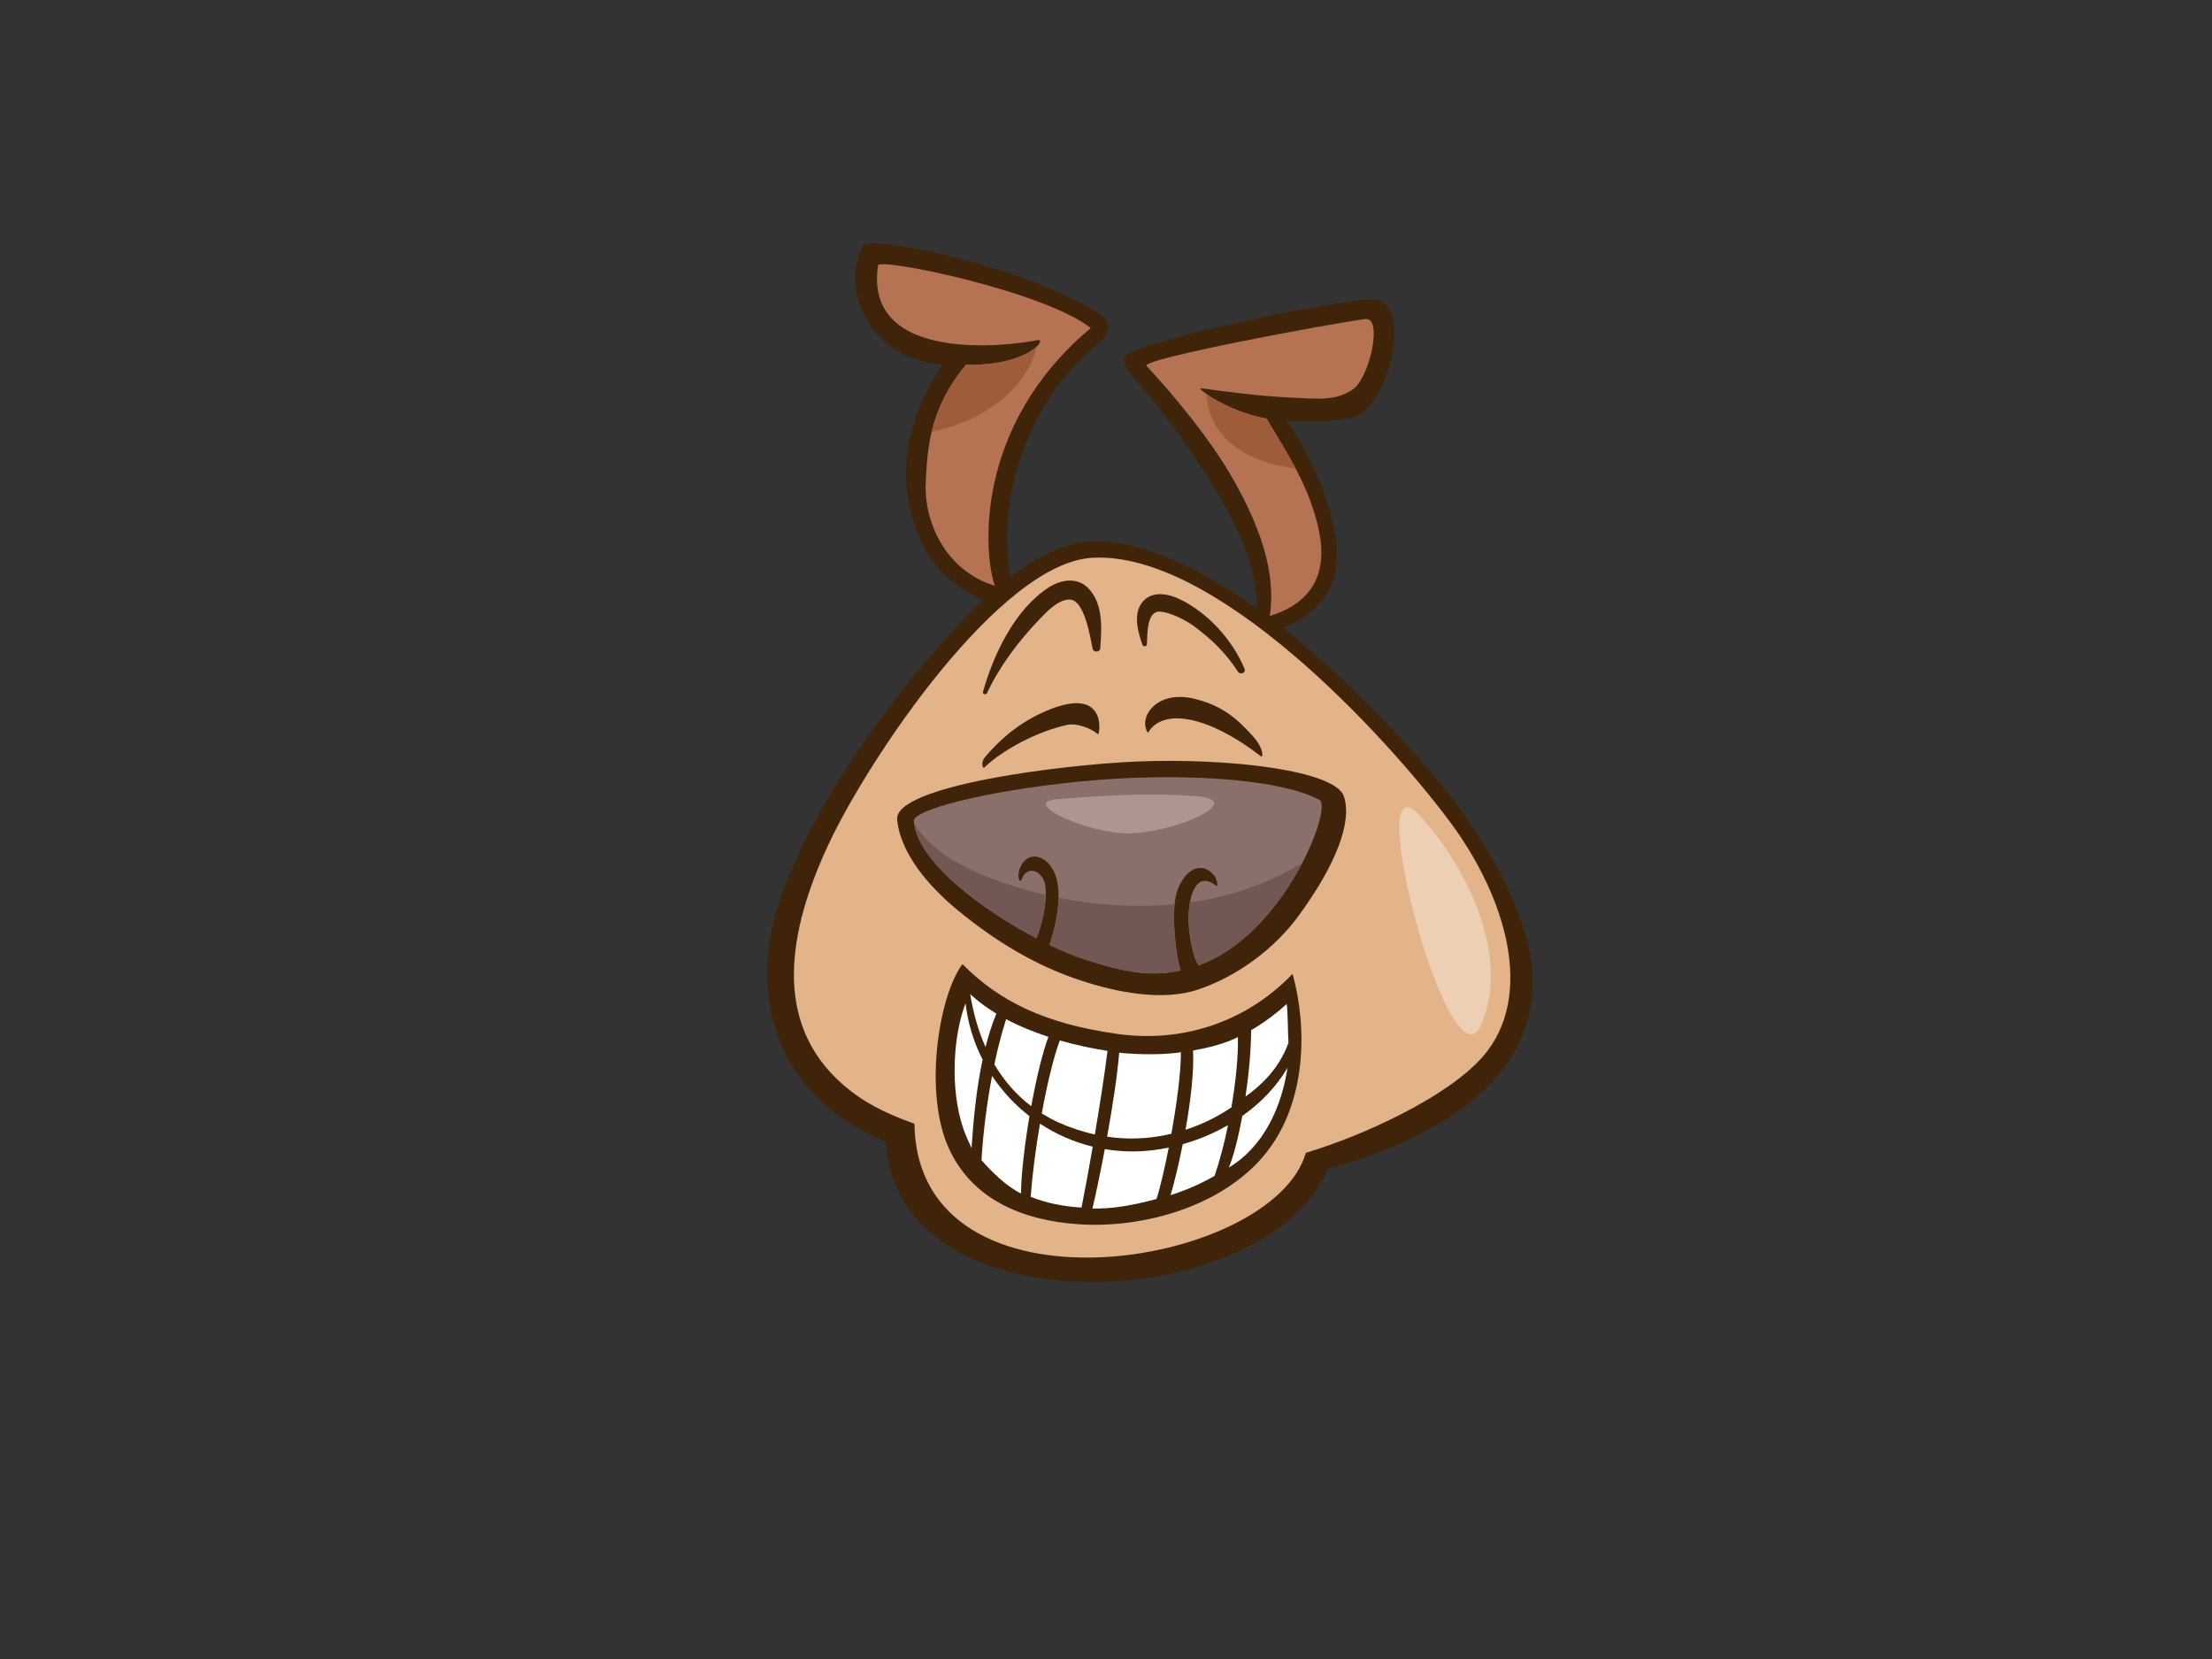 <?xml version="1.0" encoding="utf-8"?>
<!-- Generator: Adobe Illustrator 17.0.0, SVG Export Plug-In . SVG Version: 6.00 Build 0)  -->
<!DOCTYPE svg PUBLIC "-//W3C//DTD SVG 1.1//EN" "http://www.w3.org/Graphics/SVG/1.1/DTD/svg11.dtd">
<svg version="1.1" id="Layer_1" xmlns="http://www.w3.org/2000/svg" xmlns:xlink="http://www.w3.org/1999/xlink" x="0px" y="0px"
	 width="800px" height="600px" viewBox="0 0 800 600" enable-background="new 0 0 800 600" xml:space="preserve">
<rect x="0" y="0" width="800" height="600" fill="#333333" stroke="none"/>
<g>
	<path fill="#40240A" d="M279.911,332.731c10.294-38.616,45.988-85.666,70.654-110.837c15.272-15.589,30.509-25.368,43.681-26.02
		c11.69-0.578,27.376,3.586,47.832,15.943c21.69,13.104,41.249,30.931,59.974,50.441c18.721,19.512,38.772,43.383,48.574,72.295
		c16.444,48.486-24.743,75.853-70.287,88.094c-22.588,53.257-156.411,59.315-159.873-9.604
		C271.907,392.462,275.377,349.738,279.911,332.731z"/>
	<path fill="#E3B38A" d="M304.81,392.208c7.073,6.186,14.673,10.194,25.922,14.221c0.951,72.95,129.583,52.381,141.549,10.497
		c20.833-6.193,51.317-20.273,63.964-34.745c19.188-21.967,8.295-58.011-11.987-85.152c-23.579-31.549-84.966-97.934-129.321-95.292
		c-33.408,1.987-80.782,72.526-95.348,103.747C285.03,336.7,279.187,369.793,304.81,392.208z"/>
	<path fill="#40240A" d="M486.038,288.012c-3.123-9.362-41.36-13.969-74.768-12.6c-27.115,1.115-87.985,8.759-86.802,21.023
		c1.187,12.262,11.458,24.093,21.498,32.423c13.814,11.462,28.491,20.322,44.766,25.704c12.782,4.234,29.659,7.717,42.713,3.283
		c14.063-4.764,27.48-14.69,36.158-26.563C483.026,312.934,489.151,297.372,486.038,288.012z"/>
	<path fill="#8A706B" d="M433.568,349.12c-2.635-3.253-3.72-13.439-3.72-16.421c0-9.61,3.097-17.819,9.915-12.392
		c1.03,0.814,0.343-2.665-0.774-3.874c-5.421-5.886-11.015-0.514-13.166,5.574c-2.793,7.904-0.215,24.809,1.143,28.962
		c-11.974,2.803-23.151-0.185-35.937-4.419c-3.251-1.074-7.19-2.726-11.471-4.803c1.128-3.281,4.856-15.346,2.533-24.054
		c-2.279-8.542-10.802-11.023-13.434-3.119c-0.87,2.601,0.168,5.423,0.929,3.249c1.236-3.564,5.37-4.185,7.719,0.155
		c2.347,4.34-0.13,15.958-2.456,21.381c-19.576-10.258-43.317-27.821-44.342-42.453c-0.271-3.869,24.962-10.748,59.633-14.216
		c34.664-3.464,72.108-1.385,87.021,6.587C482.176,291.964,464.431,338.047,433.568,349.12z"/>
	<path fill="#715854" d="M363.411,319.44c-12.26-4.187-25.934-10.367-32.79-21.567c1.965,14.432,25.084,31.454,44.229,41.488
		c1.609-3.752,3.287-10.46,3.398-15.675C373.238,322.516,368.284,321.109,363.411,319.44z"/>
	<path fill="#715854" d="M424.798,327.052c-1.008,0.089-2.019,0.186-3.036,0.254c-13.036,0.889-26.139-0.068-38.93-2.643
		c-0.119,7.22-2.432,14.624-3.274,17.086c4.28,2.076,8.22,3.728,11.471,4.803c12.786,4.234,23.963,7.222,35.937,4.419
		C425.853,347.57,423.929,335.607,424.798,327.052z"/>
	<path fill="#715854" d="M430.366,326.385c-0.339,1.931-0.518,4.078-0.518,6.314c0,2.982,1.085,13.168,3.72,16.421
		c16.958-6.084,29.94-22.735,37.382-36.956C458.784,319.471,444.988,324.293,430.366,326.385z"/>
	<path fill="#40240A" d="M407.755,128.117c9.859-5.96,74.406-19.578,88.614-19.812c15.157-0.243,6.146,40.322-7.761,42.839
		c-7.359,1.324-16.154,1.772-23.558,0.802c11.038,15.491,17.42,33.442,18.365,46.045c1.138,15.25-7.904,26.024-22.4,29.735
		c-1.995-2.334-4.089-4.543-6.425-6.465c0.296-16.674-7.063-30.319-14.003-42.383c-8.518-14.803-19.725-29.887-30.944-42.861
		C406.668,132.581,405.525,129.471,407.755,128.117z"/>
	<path fill="#B57354" d="M477.166,192.724c-3.14-16.293-11.888-29.13-19.081-41.315c-14.741-2.707-25.619-11.266-23.784-11.008
		c7.723,1.104,23.048,3.087,34.074,3.47c7.043,0.247,14.604,1.415,20.961-3.087c6.084-4.319,10.902-26.239,4.419-25.397
		c-12.373,1.605-81.413,14.438-79.07,16.964c8.938,9.625,23.101,26.271,31.786,41.824c8.15,14.587,15.321,31.795,12.758,48.608
		C470.249,219.447,480.777,211.438,477.166,192.724z"/>
	<path fill="#40240A" d="M312.201,88.764c2.14-3.748,57.825,7.231,85.373,24.638c4.905,3.104,3.166,7.983,0.288,10.258
		c-26.977,21.296-38.211,58.851-32.033,87.416c-0.49,0.079-0.985,0.337-1.42,0.846c-1.772,2.059-3.554,4.099-5.34,6.139
		c-10.292-2.925-21.398-10.874-26.943-24.491c-6.725-16.525-7.344-37.61,8.721-61.703
		C313.806,129.72,303.674,103.686,312.201,88.764z"/>
	<path fill="#B57354" d="M375.11,123.029c4.074-0.859-3.534,9.565-25.696,8.838c-13.605,16.269-14.054,31.409-14.609,42.715
		c-0.667,13.829,6.926,31.767,24.975,37.261c-4.161-12.051-7.382-57.998,34.717-93.206c-16.909-13.319-76.512-25.557-76.945-22.643
		C312.201,132.136,366.218,124.915,375.11,123.029z"/>
	<path fill="#9E5C3B" d="M436.335,142.5c1.012,16.911,16.107,25.118,32.225,26.911c-3.336-6.34-7.073-12.249-10.475-18.002
		C448.198,149.59,440.074,145.154,436.335,142.5z"/>
	<path fill="#9E5C3B" d="M349.414,131.867c-7.148,8.542-10.648,16.772-12.456,24.304c17.584-3.656,33.852-14.289,38.047-30.916
		C372.168,128.043,363.938,132.34,349.414,131.867z"/>
	<path fill="#40240A" d="M376.391,257.999c-9.478,4.445-16.109,10.995-20.16,15.845c-1.616,1.927-0.827,4.3-0.239,3.733
		c6.866-6.585,19.395-13.138,30.034-15.421c3.3-0.706,8.525,1.141,11.108,3.419C397.666,266.046,401.192,246.368,376.391,257.999z"
		/>
	<path fill="#40240A" d="M453.146,266.264c-6.097-6.794-11.558-11.194-21.095-13.521c-14.283-3.492-20.548,7.273-16.862,12.283
		c5.161-8.832,21.002-6.749,40.908,8.531C456.802,274.098,457.198,270.779,453.146,266.264z"/>
	<path fill="#40240A" d="M393.609,212.751c-3.997-4.155-9.962-3.144-14.374-0.273c-12.202,7.939-19.934,24.125-23.724,37.751
		c-0.241,0.863,1.102,1.179,1.454,0.422c4.6-9.787,11.354-18.67,18.785-26.476c2.62-2.759,6.779-7.263,10.921-7.348
		c5.681-0.109,7.687,14.118,8.503,17.851c0.294,1.349,2.637,1.262,2.741-0.147C398.476,227.287,399.066,218.423,393.609,212.751z"/>
	<path fill="#40240A" d="M450.117,241.941c-4.411-10.659-13.462-20.584-23.935-25.459c-3.545-1.65-8.529-2.569-11.829,0.083
		c-5.003,4.046-2.987,11.562-1.164,16.653c0.281,0.772,1.573,0.639,1.618-0.209c0.162-3.012-0.213-12.281,4.839-11.812
		c3.829,0.356,9.286,3.127,12.247,5.327c6.495,4.839,11.362,9.539,15.845,16.429C448.507,244.143,450.709,243.363,450.117,241.941z"
		/>
	<path fill="#40240A" d="M467.473,352.213c-16.728,17.457-39.844,25.026-63.282,21.733c-26.547-3.741-42.671-11.803-56.109-25.24
		c-8.58,11.435-13.984,46.047-5.146,66.094c8.365,18.968,26.838,26.585,47.075,27.966c23.647,1.614,52.014-6.544,67.316-25.095
		C472.8,398.917,472.8,371.249,467.473,352.213z"/>
	<path fill="#FFFFFF" d="M465.35,363.112c0.399,2.11,0.467,11.69,0.648,13.999c-2.812,7.738-7.736,13.833-15.542,19.482
		c1.198-8.037,1.998-16.572,2.036-24.018C456.859,370.03,461.153,366.907,465.35,363.112z"/>
	<path fill="#FFFFFF" d="M447.706,375.101c0.166,6.743-0.75,16.02-2.36,25.397c-5.05,3.447-10.684,6.18-16.591,8.098
		c1.801-10.062,3.119-20.833,2.72-28.669C437.122,378.893,442.195,377.746,447.706,375.101z"/>
	<path fill="#FFFFFF" d="M404.773,380.71c2.724,0.369,13.92,1.17,22.328-0.158c0.002,7.516-1.563,18.955-3.462,29.477
		c-1.59,0.377-3.191,0.704-4.794,0.964c-6.137,0.998-12.353,0.996-18.442,0.109C402.351,400.347,404.097,389.013,404.773,380.71z"/>
	<path fill="#FFFFFF" d="M400.548,380.077c-1.068,8.525-2.756,19.456-4.579,30.217c-4.596-1-9.09-2.501-13.389-4.453
		c-2.057-0.934-3.967-2.014-5.809-3.153c1.931-10.563,4.266-20.343,6.525-26.41C389.03,377.945,394.86,379.168,400.548,380.077z"/>
	<path fill="#FFFFFF" d="M379.164,374.99c-2.34,6.455-4.506,15.726-6.21,25.086c-5.53-4.195-9.925-9.345-13.33-15.142
		c1.224-5.788,2.637-11.32,4.251-16.34C368.644,371.138,373.831,373.234,379.164,374.99z"/>
	<path fill="#FFFFFF" d="M356.432,378.693c-2.667-5.999-4.47-12.475-5.545-19.134c2.816,2.592,5.999,4.929,9.45,7.026
		C358.77,370.439,357.489,374.523,356.432,378.693z"/>
	<path fill="#FFFFFF" d="M348.461,408.409c-5.154-14.98-3.522-34.649,0.746-45.538c0.838,7.276,2.989,14.123,6.167,20.358
		c-2.411,11.249-3.383,22.782-4.003,31.987C350.584,413.608,349.079,410.213,348.461,408.409z"/>
	<path fill="#FFFFFF" d="M354.963,419.582c0.629-10.141,1.944-20.616,3.833-30.492c3.684,5.574,8.26,10.511,13.526,14.59
		c-1.908,11.292-3.093,22.206-3.034,27.953C364.238,429.279,358.619,423.792,354.963,419.582z"/>
	<path fill="#FFFFFF" d="M391.153,436.729c-6.877-0.418-12.611-1.614-18.395-3.867c0.588-7.951,1.81-17.378,3.359-26.487
		c5.773,3.809,12.211,6.666,19.092,8.339C393.826,422.707,392.409,430.415,391.153,436.729z"/>
	<path fill="#FFFFFF" d="M395.095,437.073c1.232-5.18,2.871-12.978,4.477-21.479c5.148,0.855,10.503,1.077,15.969,0.546
		c2.392-0.232,4.781-0.612,7.156-1.1c-1.607,8.197-3.304,15.263-4.445,18.601C409.654,435.936,402.198,437.258,395.095,437.073z"/>
	<path fill="#FFFFFF" d="M423.355,432.236c1.247-4.167,2.908-10.889,4.408-18.427c5.711-1.618,11.26-3.948,16.38-6.913
		c-1.36,6.653-3.036,13.08-4.884,18.401C434.095,428.187,429.168,430.405,423.355,432.236z"/>
	<path fill="#FFFFFF" d="M444.442,422.238c1.661-4.008,3.409-10.808,4.856-18.64c6.67-4.717,12.349-10.595,16.338-17.429
		C463.508,400.413,457.034,414.694,444.442,422.238z"/>
	<path fill="#AD968F" d="M382.136,289.075c20.364-1.701,34.715-2.242,50.394-1.119c19.122,1.369-7.836,13.432-24.632,13.432
		C393.17,301.388,368.704,290.188,382.136,289.075z"/>
	<path fill="#EDCFB3" d="M513.15,294.673c16.917,17.804,33.596,51.511,22.398,76.145C524.35,395.446,491.875,272.275,513.15,294.673
		z"/>
</g>
</svg>
